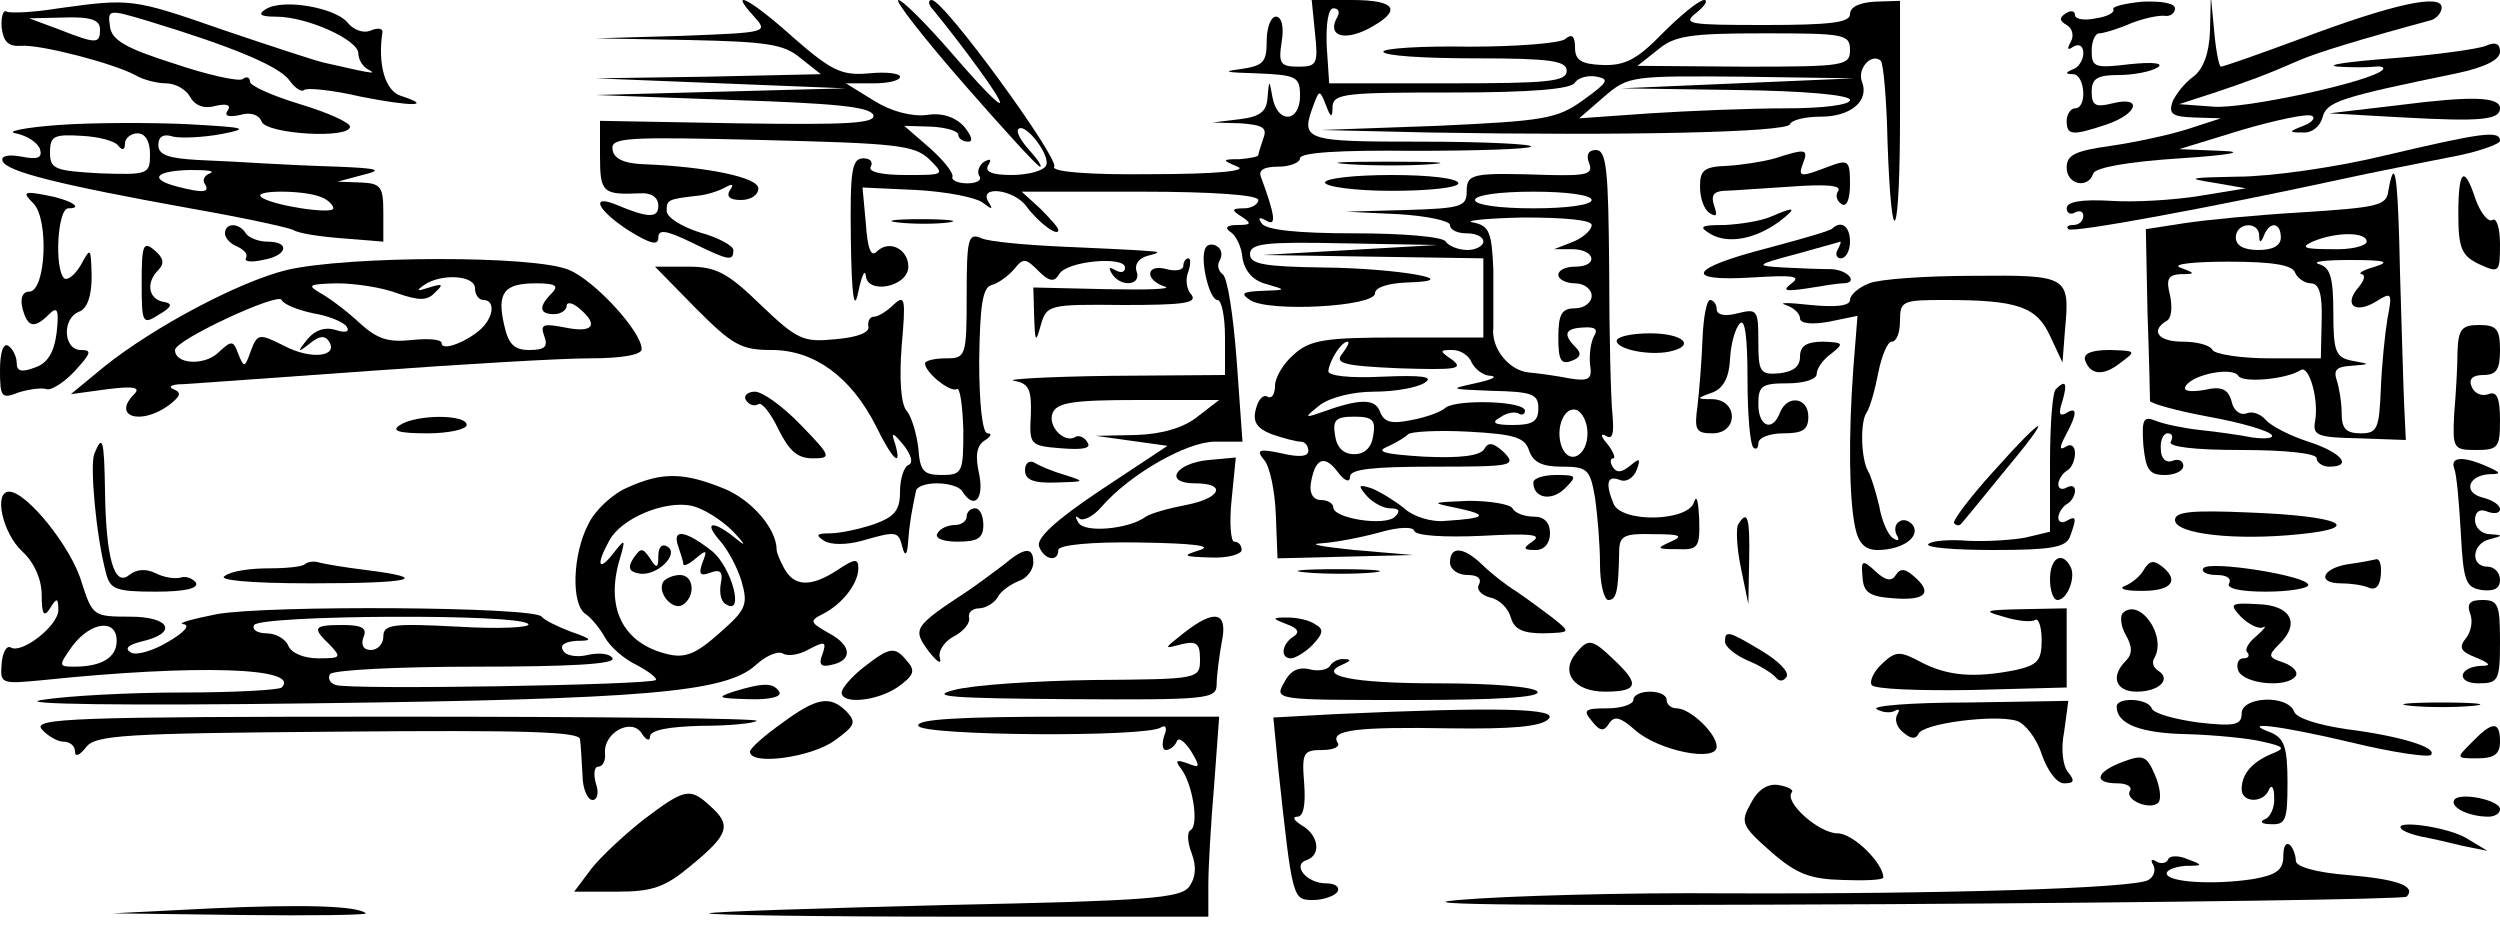 <?xml version="1.0" standalone="no"?>
<!DOCTYPE svg PUBLIC "-//W3C//DTD SVG 20010904//EN"
 "http://www.w3.org/TR/2001/REC-SVG-20010904/DTD/svg10.dtd">
<svg version="1.0" xmlns="http://www.w3.org/2000/svg"
 width="300pt" height="111pt" viewBox="0 0 300 111"
 preserveAspectRatio="xMidYMid meet">
<g transform="translate(0,111) scale(0.1,-0.1)"
fill="#000000" stroke="none">
<path d="M70 1100 c-30 -5 -58 -6 -62 -4 -4 3 -7 -6 -6 -19 2 -17 8 -23 23
-22 23 2 111 -21 137 -35 10 -6 27 -10 37 -10 11 0 24 -7 29 -16 6 -11 17 -15
31 -11 13 3 19 1 14 -6 -4 -6 1 -8 15 -5 13 4 23 0 26 -8 6 -15 106 -21 106
-6 0 5 -27 17 -60 27 -33 10 -60 22 -60 27 0 5 -4 7 -9 3 -5 -3 -42 5 -83 19
-57 18 -74 28 -76 44 -3 21 -2 21 45 7 102 -31 157 -54 170 -71 7 -10 15 -15
18 -12 3 3 34 0 68 -8 61 -12 88 -12 48 1 -19 6 -28 38 -22 77 0 4 -6 5 -15 1
-8 -3 -20 1 -27 10 -15 18 -78 29 -98 16 -10 -6 -7 -9 12 -9 38 0 99 -28 99
-44 0 -8 6 -17 13 -20 11 -6 -2 -3 -55 9 -9 2 -64 20 -120 39 -109 38 -111 38
-198 26z m50 -25 c0 -18 -4 -18 -50 0 l-35 13 43 1 c31 1 42 -3 42 -14z"/>
<path d="M905 1090 c17 -19 16 -19 -86 -23 l-104 -3 111 -2 c95 -2 115 -5 135
-22 l24 -19 -135 -3 -135 -2 150 -6 150 -6 -150 -4 -150 -4 164 -6 c122 -4
165 -8 169 -18 3 -10 -29 -12 -162 -10 l-166 3 0 -42 c0 -44 3 -47 48 -45 14
1 22 -5 22 -15 0 -15 -12 -15 -52 2 -31 12 -19 -9 17 -32 26 -16 35 -18 35 -8
0 10 9 9 40 -6 45 -22 50 -23 50 -9 0 5 -18 15 -40 21 -22 7 -40 18 -40 26 0
13 1 14 36 18 12 1 27 6 34 10 9 5 11 4 6 -3 -5 -8 0 -12 13 -12 12 0 21 6 21
14 0 13 -61 26 -139 29 -23 1 -35 7 -36 18 -2 14 17 15 179 11 161 -4 183 -6
201 -23 19 -19 19 -19 -28 -19 -30 0 -46 4 -42 10 3 6 -1 10 -9 10 -14 0 -16
-15 -15 -97 1 -70 4 -88 9 -63 4 19 8 28 9 19 2 -23 51 -13 51 11 0 21 -23 33
-38 18 -7 -7 -11 4 -13 34 l-4 43 65 -3 c36 -2 71 -9 79 -15 12 -9 13 -9 7 1
-12 20 31 15 46 -6 14 -19 38 -37 38 -28 0 3 -10 14 -22 26 l-22 20 142 0 c88
0 142 -4 142 -10 0 -5 -8 -10 -17 -10 -15 0 -16 -2 -3 -10 12 -8 12 -10 -5
-10 -12 0 -16 -3 -9 -8 7 -4 14 -18 15 -32 3 -16 13 -27 29 -31 24 -7 24 -7
-5 -8 -24 -1 -27 -3 -15 -11 22 -15 150 -8 150 8 0 7 15 12 38 13 74 2 -9 17
-100 18 -71 1 -88 4 -88 16 0 13 18 15 113 13 l112 -2 -105 -6 -105 -6 133 -2
132 -2 0 -47 0 -48 -103 0 c-87 0 -105 -3 -124 -20 -13 -11 -23 -28 -23 -38 0
-10 -4 -16 -9 -13 -5 3 -11 -3 -14 -15 -4 -15 1 -23 19 -30 14 -5 30 -9 35 -9
5 0 9 -5 9 -11 0 -7 -11 -8 -32 -3 -28 6 -31 4 -21 -8 7 -8 13 -38 14 -66 l2
-52 81 2 81 2 -70 6 c-38 4 -56 7 -40 8 17 1 48 7 70 13 24 7 41 7 42 2 2 -6
37 -8 81 -6 56 3 73 2 62 -6 -13 -9 -13 -11 3 -11 10 0 17 8 17 20 0 13 -7 20
-19 20 -11 0 -23 4 -26 10 -3 5 -27 9 -53 9 -46 -2 -46 -2 -12 -9 37 -8 33
-12 -15 -15 -17 -2 -39 5 -50 15 -11 9 -29 20 -39 24 -16 5 -17 4 -6 -9 7 -8
20 -15 28 -15 11 0 13 -3 6 -10 -12 -12 -74 -2 -74 11 0 5 -7 9 -15 9 -9 0
-14 8 -12 20 5 30 16 35 32 14 8 -11 15 -14 15 -6 0 9 27 12 101 12 94 0 99 1
84 17 -13 12 -19 13 -24 4 -5 -8 -29 -11 -72 -9 -48 3 -59 6 -44 12 11 5 22
12 25 15 3 3 35 5 72 3 56 -3 68 -7 73 -23 5 -14 16 -19 39 -19 31 0 34 -3 40
-37 3 -21 6 -57 6 -80 0 -24 5 -43 10 -43 10 0 12 11 13 57 0 20 5 23 41 22
32 0 37 -2 21 -9 -18 -8 -17 -9 8 -9 25 -1 27 2 26 37 -1 20 -3 29 -6 20 -6
-24 -88 -26 -97 -2 -10 25 -7 34 8 28 7 -3 16 2 20 12 5 14 4 15 -8 5 -10 -8
-16 -9 -21 -1 -3 5 -3 10 1 10 3 0 0 8 -7 17 -8 9 -9 14 -2 10 8 -5 10 2 8 25
-2 18 -4 97 -4 176 -1 118 -3 142 -16 142 -9 0 -12 -6 -8 -16 5 -13 -3 -15
-48 -14 -93 3 -99 2 -99 -20 0 -18 -7 -20 -72 -22 l-73 -2 63 -3 c34 -2 62 -8
62 -13 0 -6 9 -10 20 -10 11 0 20 -4 20 -10 0 -5 -9 -10 -19 -10 -11 0 -23 5
-26 10 -3 6 -52 10 -110 10 -68 0 -106 4 -111 12 -5 7 -3 8 6 3 12 -7 10 7 -7
53 -3 8 4 12 21 12 14 0 26 5 26 10 0 7 47 10 136 9 74 0 138 2 141 5 4 3 -55
6 -130 6 -144 0 -147 1 -130 46 6 16 7 16 14 -2 6 -16 8 -16 8 -2 1 16 16 17
143 17 95 0 144 4 148 12 4 6 16 9 26 7 16 -3 13 -7 -16 -28 -32 -23 -47 -25
-175 -31 l-140 -5 130 -3 c233 -4 430 0 433 10 2 5 18 9 37 9 36 0 59 19 49
43 -5 15 12 34 23 24 3 -3 7 -47 8 -97 5 -142 15 -119 15 33 l0 136 -30 -1
c-18 -1 -30 -6 -30 -15 0 -10 -23 -13 -102 -13 -92 0 -100 1 -82 15 10 8 14
15 9 15 -6 0 -28 -18 -50 -40 -30 -31 -45 -39 -72 -38 -26 1 -33 6 -33 21 0
14 -4 17 -12 10 -7 -5 -59 -9 -115 -9 -57 1 -103 -2 -103 -6 0 -5 50 -8 110
-8 91 0 110 -3 110 -15 0 -13 -22 -15 -142 -15 l-143 0 -3 45 c-1 27 2 45 8
45 6 0 8 -4 5 -10 -13 -22 6 -30 36 -15 42 22 36 35 -19 35 l-48 0 4 -40 c4
-37 2 -40 -20 -40 -22 0 -24 4 -20 30 3 18 0 30 -7 30 -6 0 -11 -13 -11 -29 0
-26 -4 -30 -32 -34 -23 -3 -16 -4 20 -5 48 -2 52 -4 52 -27 0 -32 -27 -34 -33
-2 -4 22 -4 22 -6 0 -1 -17 -9 -23 -33 -26 l-33 -4 34 -1 c26 -2 32 -5 27 -18
-3 -9 -6 -18 -6 -20 0 -2 -10 -4 -22 -5 -22 0 -22 -1 -3 -9 13 -5 -25 -9 -103
-9 -77 -1 -121 3 -117 9 6 10 -132 200 -147 200 -5 0 -4 -6 2 -12 35 -43 80
-104 80 -111 0 -5 -25 21 -56 57 -31 36 -61 66 -66 66 -5 0 30 -45 78 -100 48
-55 89 -100 92 -100 3 0 -3 9 -13 20 -10 11 -16 22 -13 25 8 9 40 -33 33 -44
-3 -6 -22 -11 -41 -11 -24 0 -33 4 -28 12 4 7 3 8 -5 4 -6 -4 -9 -12 -6 -17 4
-5 -3 -9 -14 -9 -12 0 -20 4 -18 8 1 5 -11 20 -28 35 l-30 26 33 -1 c17 -1 32
-5 32 -10 0 -4 5 -8 12 -8 6 0 4 7 -5 18 -11 12 -27 17 -45 14 -18 -2 -42 4
-63 17 l-34 21 33 0 c17 0 32 3 32 8 0 4 -17 6 -37 4 -33 -3 -45 3 -90 42 -52
47 -81 62 -48 26z m1315 -40 c0 -19 -7 -20 -127 -20 l-128 1 24 19 c20 17 38
20 127 20 97 0 104 -1 104 -20z m-135 -40 l-140 -6 138 -2 c83 -1 137 -6 137
-12 0 -6 -33 -10 -77 -10 -43 0 -116 -3 -163 -6 l-85 -6 30 26 c29 25 33 25
165 24 l135 -2 -140 -6z m-175 -140 c0 -6 -30 -10 -70 -10 -40 0 -70 4 -70 10
0 6 30 10 70 10 40 0 70 -4 70 -10z m0 -30 c0 -6 -10 -15 -22 -20 l-23 -9 23
0 c27 -1 30 -21 2 -21 -11 0 -20 -4 -20 -10 0 -5 9 -10 20 -10 11 0 20 -7 20
-15 0 -8 -9 -15 -20 -15 -16 0 -20 -7 -20 -35 0 -27 3 -33 16 -28 11 4 12 9 5
16 -16 16 -13 23 9 24 14 1 18 -2 13 -10 -4 -7 -6 -22 -5 -34 3 -18 -1 -21
-25 -17 -15 3 -37 6 -48 7 -24 2 -46 29 -43 54 0 10 0 41 0 70 -2 45 -5 52
-24 56 -13 2 14 5 60 6 50 0 82 -3 82 -9z m-299 -154 c-10 -12 0 -15 69 -18
66 -2 77 -1 63 10 -16 11 -16 12 0 12 10 0 20 -7 23 -15 4 -8 14 -16 23 -16 9
-1 0 -5 -19 -9 -32 -7 -30 -7 20 -9 49 -1 56 -4 56 -21 0 -16 -7 -20 -31 -20
-22 0 -26 3 -15 9 8 6 18 7 22 5 4 -3 8 -1 8 3 0 12 -81 14 -95 4 -5 -5 -24
-12 -41 -15 -24 -5 -33 -3 -38 10 -6 16 -24 16 -71 -1 -20 -7 -20 -6 -1 9 12
9 39 16 65 16 25 0 53 5 61 11 11 7 -4 9 -51 7 -40 -2 -66 1 -65 7 2 14 16 35
23 35 3 0 0 -6 -6 -14z m294 -96 c0 -27 -22 -39 -31 -16 -8 22 3 49 18 44 7
-3 13 -15 13 -28z m-257 -2 c-2 -15 -10 -23 -23 -23 -13 0 -21 8 -23 23 -3 18
1 22 23 22 22 0 26 -4 23 -22z"/>
<path d="M2536 1099 c2 -4 -7 -9 -21 -11 -14 -3 -25 -1 -25 4 0 5 -5 6 -11 2
-8 -5 -8 -9 1 -14 7 -4 9 -13 5 -20 -5 -9 -4 -11 3 -6 7 4 12 1 12 -8 0 -8 -6
-17 -12 -19 -10 -4 -10 -6 0 -6 14 -1 17 -41 2 -41 -5 0 -10 -7 -10 -15 0 -18
7 -18 49 -4 37 13 42 34 6 25 -20 -5 -25 -3 -25 14 0 16 7 20 33 20 17 0 38 4
46 9 8 5 -4 7 -33 4 -42 -5 -46 -4 -46 16 0 11 4 21 9 21 5 0 22 5 38 12 15 6
34 10 41 9 6 -1 12 3 12 9 0 6 -16 9 -39 8 -21 -2 -37 -6 -35 -9z"/>
<path d="M2652 1073 c-1 -27 -8 -46 -20 -55 -10 -7 -21 -21 -25 -30 -5 -15 0
-18 26 -19 l32 -1 -40 -13 c-22 -7 -64 -16 -92 -20 -43 -6 -53 -11 -53 -26 0
-21 26 -26 32 -7 3 7 42 14 104 18 62 4 80 8 49 9 l-50 2 75 23 c41 12 79 20
84 17 5 -2 1 -8 -10 -12 -18 -7 -18 -8 -1 -8 11 -1 21 7 24 18 5 19 20 24 161
53 33 7 52 16 52 26 0 10 -6 12 -17 7 -10 -4 -61 -11 -113 -15 -52 -4 -81 -8
-65 -10 17 -1 37 -1 45 0 8 1 12 -1 9 -4 -14 -14 -165 -47 -203 -44 l-41 3 40
13 c42 14 64 22 105 40 21 9 73 25 158 48 6 2 12 9 12 15 0 17 -59 4 -168 -37
-51 -19 -94 -34 -97 -34 -2 0 -6 19 -8 43 l-4 42 -1 -42z"/>
<path d="M2880 984 l-85 -10 90 -5 c91 -5 115 -3 115 11 0 14 -34 15 -120 4z"/>
<path d="M70 960 c-41 -3 -64 -8 -51 -10 14 -3 26 -11 29 -19 3 -10 -2 -13
-22 -9 -16 3 -25 1 -23 -5 4 -13 70 -29 225 -57 63 -11 118 -23 124 -26 6 -4
32 -8 59 -10 l49 -4 0 35 c0 31 -3 35 -27 36 l-28 1 30 8 c25 6 20 8 -30 10
-33 1 -73 3 -90 4 -16 1 -51 3 -77 4 -36 2 -48 6 -48 18 0 10 6 14 18 10 9 -2
35 -1 57 3 36 7 31 8 -40 12 -44 2 -114 2 -155 -1z m72 -25 c5 -6 8 -5 8 3 0
6 7 12 15 12 9 0 15 -9 15 -25 0 -24 -2 -25 -60 -23 -54 3 -60 5 -60 25 0 20
5 22 38 20 20 -1 40 -6 44 -12z m110 -33 c-6 -2 -10 -8 -6 -13 6 -10 -2 -11
-33 -3 -35 9 -27 19 15 20 20 0 31 -1 24 -4z m132 -28 c9 -3 16 -10 16 -14 0
-8 -77 4 -87 14 -8 8 50 8 71 0z"/>
<path d="M2860 923 c-58 -14 -136 -25 -175 -25 -57 -1 -63 -2 -30 -7 l40 -7
-55 -9 c-30 -5 -79 -8 -107 -6 -35 2 -53 -1 -53 -9 0 -6 5 -8 10 -5 6 3 10 1
10 -4 0 -6 -5 -11 -12 -11 -6 0 -9 -2 -6 -5 4 -5 171 26 328 60 36 8 93 19
128 26 34 6 62 16 62 20 0 13 -21 10 -140 -18z"/>
<path d="M2130 920 c-14 -4 -40 -8 -57 -9 -28 -1 -33 -5 -33 -25 0 -14 5 -28
12 -32 8 -5 9 -2 5 9 -4 12 -1 17 11 18 9 0 46 3 80 5 41 3 62 2 58 -5 -4 -5
-2 -12 4 -16 6 -4 10 6 10 24 0 29 -2 30 -26 21 -34 -13 -37 -13 -30 5 6 16 3
17 -34 5z"/>
<path d="M1618 913 c29 -2 74 -2 100 0 26 2 2 3 -53 3 -55 0 -76 -1 -47 -3z"/>
<path d="M1590 891 c0 -5 36 -10 80 -10 46 0 80 4 80 9 0 6 -35 10 -80 10 -44
0 -80 -4 -80 -9z"/>
<path d="M2869 895 c-1 -3 -2 -9 -3 -14 -2 -18 -13 -20 -107 -26 -51 -3 -114
-9 -139 -13 l-45 -7 2 -100 c2 -55 3 -103 3 -106 0 -3 32 -12 70 -19 39 -7 73
-17 76 -22 3 -4 -8 -5 -23 -3 -15 3 -44 7 -63 9 -19 2 -43 7 -53 11 -15 6 -17
2 -15 -29 3 -30 7 -36 26 -36 12 0 22 5 22 11 0 6 -6 9 -13 6 -8 -3 -14 3 -14
14 -1 10 3 19 8 19 6 0 7 -4 4 -10 -4 -6 27 -10 84 -10 54 0 91 -4 91 -10 0
-5 7 -10 15 -10 29 0 15 17 -25 30 -22 7 -45 19 -51 26 -6 7 -16 11 -23 8 -8
-3 -16 4 -18 14 -4 15 -12 19 -33 14 -18 -3 -26 -1 -22 5 9 14 56 23 63 12 5
-9 59 -4 75 7 10 6 22 -36 17 -62 -3 -17 4 -19 53 -20 l56 -2 -2 42 c-1 22 -3
94 -5 159 -2 99 -5 135 -11 112z m-158 -67 c0 -10 2 -10 6 0 7 17 20 15 20 -3
0 -10 -10 -15 -27 -15 -17 0 -27 5 -27 15 0 18 27 20 28 3z m129 -8 c0 -5 -19
-10 -42 -9 -33 0 -38 2 -23 9 28 12 65 12 65 0z m-86 -37 c3 -7 12 -13 19 -13
10 0 14 -13 13 -45 l-1 -45 -62 0 c-34 0 -65 5 -68 10 -3 6 -19 10 -36 10 -29
0 -39 13 -19 25 6 3 7 17 4 31 -5 19 -2 24 12 25 19 0 19 1 0 8 -10 4 16 7 58
7 53 0 77 -4 80 -13z m96 7 c-14 -4 -21 -8 -16 -9 5 -1 3 -8 -4 -16 -18 -21
-4 -32 21 -17 19 12 20 11 14 -20 -3 -18 -7 -57 -8 -85 -2 -47 -4 -53 -24 -53
-18 0 -23 6 -23 24 0 13 -3 31 -6 40 -4 12 0 16 17 17 24 2 24 2 2 6 -20 4
-23 10 -23 58 0 43 -4 54 -17 58 -10 3 7 5 37 5 42 0 49 -2 30 -8z"/>
<path d="M2950 853 c0 -41 4 -50 25 -60 24 -11 25 -10 25 24 0 19 -4 32 -9 29
-5 -3 -14 8 -20 24 -14 43 -21 37 -21 -17z"/>
<path d="M40 866 c19 -19 15 -106 -5 -106 -8 0 -11 -8 -8 -20 6 -23 14 -25 32
-7 10 10 12 5 9 -22 -3 -24 -11 -37 -26 -42 -16 -6 -22 -5 -22 6 0 7 -5 17
-10 20 -6 4 -10 -8 -10 -29 0 -33 2 -35 22 -27 13 4 28 6 34 4 5 -2 21 8 34
22 19 21 21 25 7 25 -21 0 -23 38 -2 46 10 4 15 19 15 43 -1 34 -1 35 -13 13
-7 -12 -16 -19 -20 -16 -12 12 -8 84 5 84 20 0 1 11 -28 16 -26 5 -27 3 -14
-10z"/>
<path d="M2125 850 c-11 -5 -36 -9 -55 -10 -30 0 -32 -2 -17 -11 21 -12 53 -6
82 15 22 17 20 19 -10 6z"/>
<path d="M1078 843 c18 -2 45 -2 60 0 15 2 0 4 -33 4 -33 0 -45 -2 -27 -4z"/>
<path d="M270 830 c0 -6 7 -13 15 -16 8 -4 13 -9 10 -14 -2 -4 7 -5 20 -2 30
5 34 22 6 22 -11 0 -23 5 -26 10 -8 13 -25 13 -25 0z"/>
<path d="M2199 836 c-2 -3 -38 -13 -79 -24 -93 -24 -101 -40 -18 -35 49 3 60
2 48 -7 -12 -9 -8 -10 19 -6 18 3 37 6 42 6 20 0 7 16 -13 17 -13 0 -39 1 -58
2 -34 2 -34 3 15 16 28 8 51 14 53 15 2 0 0 -4 -3 -10 -3 -5 -1 -10 4 -10 6 0
11 9 11 20 0 18 -10 26 -21 16z"/>
<path d="M1160 756 c0 -74 -1 -76 -25 -76 -14 0 -25 -3 -25 -6 0 -11 30 -35
38 -31 4 3 7 -19 8 -49 0 -51 -1 -54 -26 -54 -22 0 -26 5 -28 32 -2 17 -8 38
-14 45 -7 8 -9 38 -6 78 5 56 4 62 -9 50 -8 -8 -19 -15 -24 -15 -5 0 -8 -5 -7
-12 2 -7 -14 -13 -39 -15 -39 -4 -46 -1 -90 41 -40 39 -54 46 -87 46 l-40 0
49 -50 c44 -44 54 -50 91 -50 51 0 95 -32 125 -91 20 -41 32 -52 23 -21 -5 14
-3 14 11 -3 9 -12 11 -21 5 -23 -5 -2 -10 -16 -10 -32 0 -22 -6 -30 -31 -39
-18 -6 -41 -11 -53 -11 -16 0 -18 -2 -7 -9 8 -5 27 -5 45 0 42 12 44 12 49 -8
3 -12 6 -9 7 10 1 15 4 32 5 37 1 6 3 15 4 20 0 6 12 10 25 10 14 0 28 -4 31
-10 14 -22 26 -9 20 21 -5 22 -3 34 6 40 8 5 10 9 4 9 -6 0 -10 35 -10 87 1
67 4 88 15 91 8 2 20 11 27 19 11 14 14 13 29 -2 13 -13 19 -14 25 -4 9 16 79
22 79 8 0 -6 -5 -7 -12 -3 -7 4 -8 3 -4 -4 10 -17 36 -15 30 2 -3 8 2 16 13
19 16 4 16 5 -2 6 -11 1 -56 3 -100 5 -44 2 -88 6 -97 10 -16 7 -18 1 -18 -68z"/>
<path d="M170 771 c0 -49 1 -51 20 -39 17 10 18 14 5 16 -17 4 -20 23 -5 38 8
8 6 15 -5 24 -13 11 -15 6 -15 -39z"/>
<path d="M1447 813 c-8 -12 4 -63 14 -63 5 0 9 -20 9 -45 l0 -45 -137 -1 c-76
-1 -128 -4 -116 -6 18 -3 21 -11 20 -41 -2 -36 -1 -37 37 -40 25 -2 36 0 31 7
-3 6 -10 9 -14 7 -13 -9 -34 12 -28 28 5 13 24 16 103 16 l97 0 -26 -20 c-16
-13 -42 -21 -74 -22 l-48 -1 43 -6 43 -6 -80 -53 c-54 -36 -78 -58 -74 -68 6
-16 23 -19 23 -4 0 6 39 10 98 9 64 -1 88 -4 72 -9 -22 -7 -21 -8 13 -9 20 -1
37 4 37 9 0 6 -4 10 -9 10 -4 0 -6 23 -3 51 l5 50 -33 -3 c-40 -4 -54 -28 -16
-28 39 0 31 -18 -11 -26 -21 -4 -42 -10 -48 -14 -20 -15 -74 -20 -81 -7 -4 7
-4 9 1 5 4 -4 17 2 27 14 34 39 102 78 136 78 l33 0 -7 98 c-4 53 -11 100 -17
103 -5 4 -7 11 -3 17 3 6 2 13 -3 16 -5 4 -12 3 -14 -1z"/>
<path d="M344 786 c-57 -14 -159 -68 -219 -116 l-40 -33 44 6 c32 4 40 2 32
-6 -27 -27 8 -38 42 -13 14 11 15 15 5 19 -7 3 -2 6 12 6 14 1 115 8 225 16
110 8 228 15 263 15 37 0 62 4 62 11 0 21 -56 82 -87 95 -41 18 -267 17 -339
0z m226 -22 c0 -8 5 -14 10 -14 14 0 13 -19 -2 -34 -17 -16 -48 -28 -48 -18 0
5 -16 6 -36 4 -28 -3 -41 1 -62 20 -15 14 -36 30 -47 36 -17 10 -15 11 19 12
22 0 55 -5 73 -12 26 -9 36 -9 45 1 11 10 9 11 -7 6 -15 -5 -16 -4 -6 3 20 14
61 12 61 -4z m92 -6 c-16 -16 -15 -25 3 -25 8 0 15 5 15 10 0 5 7 4 15 -3 24
-20 17 -30 -17 -23 -26 5 -30 4 -25 -10 5 -13 1 -17 -18 -17 -18 0 -25 7 -30
30 -9 39 0 50 38 50 24 0 28 -3 19 -12z m-286 -24 c19 -3 37 -11 40 -16 4 -6
-1 -8 -13 -4 -13 4 -25 0 -34 -11 -13 -16 -12 -17 3 -5 11 9 18 10 23 2 11
-18 -22 -22 -54 -5 -30 15 -32 15 -40 -6 -7 -20 -8 -21 -15 -4 -6 17 -8 17
-25 1 -17 -15 -51 -13 -51 4 0 12 125 70 128 60 2 -5 19 -12 38 -16z"/>
<path d="M1420 791 c0 -5 -9 -7 -20 -4 -25 7 -27 -13 -2 -21 9 -3 -22 -4 -71
-3 l-87 2 1 -35 c1 -31 2 -32 8 -10 7 24 9 25 99 24 70 0 89 2 82 12 -6 6 -8
19 -4 28 3 9 3 16 0 16 -3 0 -6 -4 -6 -9z"/>
<path d="M2243 770 c-13 -5 -23 -14 -23 -20 0 -7 -17 -9 -47 -6 -27 3 -40 3
-30 0 9 -3 17 -10 17 -16 0 -6 13 -8 35 -4 l34 7 -5 -63 c-6 -82 -5 -156 2
-190 4 -20 12 -28 27 -28 29 0 51 15 43 29 -4 6 -12 9 -17 5 -5 -3 -6 -10 -3
-16 4 -6 2 -8 -4 -4 -6 3 -14 21 -17 39 -4 17 -10 36 -13 41 -9 15 -10 60 -2
71 4 6 10 27 14 48 4 20 11 37 16 37 6 0 10 11 10 25 0 24 3 25 54 25 87 0
110 -8 126 -43 l15 -32 3 39 c6 65 4 66 -110 65 -57 0 -113 -4 -125 -9z"/>
<path d="M2043 703 c-1 -27 -4 -63 -6 -80 -4 -29 -2 -33 18 -33 31 0 31 40 0
41 -20 0 -20 1 0 8 13 5 20 18 21 40 1 18 6 37 12 43 6 6 9 -17 9 -67 0 -41 3
-78 7 -82 3 -3 6 -1 6 5 0 7 14 12 30 12 23 0 30 4 30 20 0 23 -25 27 -34 5
-9 -24 -26 -17 -26 10 0 22 4 25 35 25 20 0 35 5 35 11 0 7 8 18 18 25 15 12
14 13 -10 14 -20 0 -28 -5 -28 -18 0 -12 -8 -18 -25 -20 -23 -2 -25 2 -25 38
0 38 -1 40 -25 34 -15 -4 -25 -2 -25 5 0 6 -4 11 -8 11 -4 0 -8 -21 -9 -47z"/>
<path d="M2949 688 c0 -18 -2 -52 -4 -75 -2 -41 -1 -43 26 -43 27 0 29 3 29
36 0 27 -4 35 -14 31 -8 -3 -17 1 -20 9 -4 9 1 14 14 14 16 0 20 7 20 30 0 25
-4 30 -25 30 -21 0 -25 -5 -26 -32z"/>
<path d="M1940 701 c0 -10 38 -18 63 -13 33 7 17 22 -23 22 -22 0 -40 -4 -40
-9z"/>
<path d="M2502 678 c6 -18 22 -20 43 -3 19 14 18 14 -13 15 -22 0 -32 -4 -30
-12z"/>
<path d="M2467 643 c-4 -3 -7 -43 -7 -89 l0 -82 -29 -7 c-15 -3 -47 -5 -69 -4
-23 2 -45 0 -48 -4 -4 -4 31 -7 78 -7 69 0 87 3 92 16 8 22 8 26 -4 19 -5 -3
-10 -2 -10 4 0 5 5 13 10 16 6 3 10 11 10 16 0 6 -4 7 -10 4 -5 -3 -10 -2 -10
4 0 5 5 13 10 16 6 3 10 13 10 21 0 9 -5 12 -11 8 -8 -5 -8 -1 0 14 14 26 14
35 0 26 -8 -4 -9 0 -4 15 6 21 4 26 -8 14z"/>
<path d="M895 630 c4 -6 10 -8 15 -5 4 3 15 -11 24 -30 13 -26 23 -35 41 -35
23 0 23 2 -14 40 -21 22 -46 40 -55 40 -9 0 -14 -5 -11 -10z"/>
<path d="M480 600 c-11 -7 -2 -10 33 -10 26 0 47 5 47 10 0 13 -60 13 -80 0z"/>
<path d="M2391 543 c-28 -31 -49 -59 -46 -61 3 -3 6 -3 8 -1 2 2 25 30 51 62
62 74 53 74 -13 0z"/>
<path d="M113 565 c-5 -15 2 -96 14 -142 5 -20 11 -23 60 -23 35 0 52 4 48 11
-4 5 -12 8 -18 6 -7 -2 -20 0 -30 5 -12 6 -23 5 -32 -2 -18 -15 -28 21 -29
102 -1 61 -3 68 -13 43z"/>
<path d="M1230 546 c0 -12 10 -16 38 -15 34 1 35 1 10 9 -14 4 -31 11 -37 15
-6 3 -11 -1 -11 -9z"/>
<path d="M2945 548 c3 -7 6 -42 8 -78 3 -58 6 -65 25 -68 15 -2 22 2 22 12 0
9 -7 16 -15 16 -21 0 -19 28 3 33 16 4 16 5 0 6 -10 0 -18 8 -18 17 0 10 6 14
15 10 8 -3 15 -2 15 3 0 5 -9 11 -21 14 -24 6 -17 27 9 28 14 0 13 2 -3 9 -29
13 -45 12 -40 -2z"/>
<path d="M753 525 c-17 -7 -39 -27 -47 -44 -19 -36 -21 -97 -3 -108 6 -4 17
-17 23 -28 6 -11 23 -26 38 -33 15 -8 25 -16 23 -18 -6 -6 -368 -12 -384 -6
-7 2 -10 8 -7 13 3 5 82 9 175 9 111 0 168 3 164 10 -3 6 -17 7 -30 4 -12 -3
-26 -1 -29 5 -5 7 2 11 16 12 20 0 19 2 -7 11 -16 6 -32 14 -35 18 -8 12 -329
14 -390 3 -30 -6 -48 -11 -40 -12 9 -1 1 -10 -18 -21 -18 -11 -39 -17 -45 -13
-8 5 -3 9 12 13 45 10 36 30 -13 30 -44 0 -45 1 -58 41 -12 42 -66 109 -87
109 -19 0 -8 -50 16 -72 14 -13 23 -33 23 -52 0 -24 3 -27 10 -16 8 13 10 13
10 -2 0 -19 -44 -53 -57 -45 -5 3 -10 -6 -11 -19 -2 -25 -1 -25 51 -20 183 19
309 15 285 -9 -3 -3 -57 -6 -119 -6 -63 0 -139 -4 -169 -9 -33 -5 95 -7 325
-4 399 5 496 13 532 46 12 11 26 17 32 14 6 -4 20 -2 32 5 19 10 21 9 16 -6
-5 -12 -2 -16 10 -13 26 5 26 23 -2 38 -23 13 -24 15 -8 23 24 12 43 37 43 55
0 12 -4 12 -25 -2 -32 -21 -52 -20 -64 2 -5 9 -9 19 -9 22 0 26 -31 61 -64 74
-47 19 -73 20 -115 1z m127 -53 c14 -15 16 -19 4 -9 -28 23 -41 22 -20 -2 9
-10 21 -32 26 -49 8 -28 5 -34 -27 -62 -28 -25 -41 -30 -62 -25 -54 13 -75 56
-57 115 7 24 6 24 -8 6 -18 -23 -21 -14 -5 15 14 27 67 49 99 42 14 -3 36 -17
50 -31z m-246 -111 c3 -4 -35 -6 -84 -3 -79 4 -90 3 -90 -12 0 -9 -7 -16 -15
-16 -9 0 -12 6 -9 15 5 11 -1 15 -25 15 -35 0 -37 -3 -15 -24 14 -15 13 -16
-14 -16 -17 0 -32 6 -36 15 -3 8 -15 15 -26 15 -12 0 -18 5 -15 10 8 12 322
14 329 1z m-494 -20 c0 -20 -18 -31 -51 -31 -19 0 -19 1 -2 25 22 29 53 33 53
6z"/>
<path d="M814 454 c3 -9 6 -18 6 -21 0 -3 7 0 15 7 13 11 14 10 8 -5 -5 -14
-3 -17 10 -12 11 4 15 1 12 -13 -2 -11 0 -22 6 -25 23 -15 7 45 -17 64 -32 25
-48 27 -40 5z"/>
<path d="M790 443 c0 -15 -2 -16 -10 -3 -9 13 -11 13 -20 0 -7 -11 -5 -16 6
-18 21 -5 50 23 35 32 -6 4 -11 0 -11 -11z"/>
<path d="M796 412 c-8 -13 11 -35 23 -28 16 10 14 36 -3 36 -8 0 -17 -4 -20
-8z"/>
<path d="M1840 531 c0 -19 22 -23 38 -7 15 15 14 16 -11 16 -15 0 -27 -4 -27
-9z"/>
<path d="M1160 490 c0 -5 -6 -10 -14 -10 -8 0 -18 -4 -21 -10 -4 -6 7 -10 24
-10 24 0 31 4 31 20 0 11 -4 20 -10 20 -5 0 -10 -4 -10 -10z"/>
<path d="M2610 486 c0 -17 73 -25 150 -17 79 8 47 22 -61 26 -69 3 -89 1 -89
-9z"/>
<path d="M2086 481 c-3 -4 -2 -28 3 -52 l9 -44 1 53 c1 51 -2 61 -13 43z"/>
<path d="M1204 432 c-12 -9 -32 -24 -44 -32 -64 -42 -65 -45 -46 -71 10 -13
16 -17 14 -9 -3 8 5 20 16 26 12 6 20 16 19 22 -2 7 4 12 12 12 7 0 18 6 22
13 4 8 16 16 26 20 9 3 17 13 17 22 0 19 -10 19 -36 -3z"/>
<path d="M1740 435 c0 -8 9 -15 21 -15 12 0 17 -4 14 -11 -4 -6 2 -13 13 -16
11 -2 22 -13 25 -24 4 -14 14 -19 39 -19 33 1 33 1 12 18 -12 9 -32 24 -44 32
-13 8 -32 23 -42 33 -22 21 -38 22 -38 2z"/>
<path d="M366 433 c-3 -3 -22 -5 -43 -5 -22 0 -45 -3 -53 -9 -10 -5 28 -9 104
-9 121 0 145 6 65 16 -24 3 -49 7 -56 9 -6 2 -14 1 -17 -2z"/>
<path d="M2235 418 c1 -19 8 -24 38 -26 38 -3 47 7 23 27 -10 9 -16 9 -21 1
-5 -8 -12 -7 -24 4 -16 15 -18 14 -16 -6z"/>
<path d="M2460 415 c0 -14 4 -25 9 -25 12 0 23 29 15 41 -10 18 -24 9 -24 -16z"/>
<path d="M2573 427 c-4 -8 -15 -17 -23 -20 -8 -3 -1 -6 17 -6 37 -1 49 11 29
28 -11 9 -16 9 -23 -2z"/>
<path d="M2644 428 c-3 -4 4 -8 16 -8 12 0 18 -4 15 -10 -4 -6 13 -10 44 -10
28 0 51 4 51 8 0 11 -120 30 -126 20z"/>
<path d="M2818 433 c-32 -5 -38 -23 -9 -23 11 0 26 -2 33 -5 9 -4 14 2 15 15
1 11 -1 19 -5 19 -4 -1 -19 -4 -34 -6z"/>
<path d="M1568 423 c23 -2 59 -2 80 0 20 2 1 4 -43 4 -44 0 -61 -2 -37 -4z"/>
<path d="M2689 370 c9 -9 21 -15 26 -13 6 3 2 -2 -7 -10 -10 -8 -15 -17 -11
-20 3 -4 1 -7 -5 -7 -6 0 -9 -7 -6 -15 7 -16 59 -21 69 -6 3 5 -4 12 -15 16
-18 6 -19 8 -5 22 26 25 14 47 -26 48 -33 2 -34 0 -20 -15z"/>
<path d="M2964 374 c4 -9 1 -23 -5 -30 -9 -11 -6 -16 12 -23 17 -7 19 -10 7
-10 -28 -1 -31 -21 -4 -21 24 0 26 3 26 50 0 44 -2 50 -21 50 -15 0 -19 -4
-15 -16z"/>
<path d="M2404 370 c16 -5 33 -7 38 -4 4 3 8 -8 8 -24 0 -25 -5 -30 -31 -36
-50 -10 -82 -7 -113 9 -26 14 -31 14 -47 -1 -10 -9 -16 -21 -13 -26 3 -5 57
-7 120 -6 l114 3 0 48 0 47 -52 -1 c-47 -1 -49 -2 -24 -9z"/>
<path d="M2547 374 c-3 -4 -2 -16 4 -26 8 -14 8 -23 0 -31 -19 -19 -12 -37 13
-37 27 0 42 15 26 25 -6 4 -8 10 -5 15 16 27 -18 74 -38 54z"/>
<path d="M1420 350 c-24 -19 -24 -19 -2 -13 18 4 22 1 22 -18 0 -24 -1 -24
-128 -25 -70 -1 -145 -6 -167 -12 -32 -8 -2 -10 138 -11 167 -1 177 0 177 18
0 10 3 33 6 50 8 37 -8 41 -46 11z"/>
<path d="M1544 361 c14 -5 16 -10 8 -15 -14 -9 -16 -26 -3 -26 5 0 17 7 26 16
13 14 14 19 3 25 -7 5 -22 8 -33 8 -19 0 -19 -1 -1 -8z"/>
<path d="M2070 340 c0 -6 12 -16 28 -23 15 -6 30 -16 33 -20 4 -5 9 -5 13 1 3
6 -10 19 -30 31 -40 24 -44 25 -44 11z"/>
<path d="M1891 326 c-19 -23 -2 -46 35 -46 40 0 42 9 11 38 -27 26 -31 26 -46
8z"/>
<path d="M1036 309 c-14 -11 -26 -25 -26 -30 0 -15 44 -10 68 7 18 13 21 19
11 30 -15 19 -21 18 -53 -7z"/>
<path d="M1596 311 c-3 -5 -15 -7 -25 -4 -13 3 -23 -2 -30 -16 -12 -21 -11
-21 149 -21 105 0 159 3 155 10 -4 6 -55 10 -120 10 -102 0 -147 9 -113 23 9
4 10 6 1 6 -6 1 -14 -3 -17 -8z"/>
<path d="M880 280 c-21 -7 -18 -8 18 -9 26 -1 41 3 37 9 -7 11 -19 11 -55 0z"/>
<path d="M1960 270 c0 -5 -14 -10 -31 -10 -27 0 -30 -2 -19 -15 10 -13 15 -13
21 -3 6 9 13 8 31 -8 28 -25 98 -39 98 -20 0 16 -32 46 -48 46 -7 0 -12 5 -12
10 0 6 -9 10 -20 10 -11 0 -20 -4 -20 -10z"/>
<path d="M938 242 c-21 -15 -38 -30 -38 -34 0 -17 73 -7 101 13 25 18 27 22
15 35 -20 20 -36 17 -78 -14z"/>
<path d="M2252 259 c7 -4 16 -5 22 -2 5 3 6 1 3 -4 -4 -6 -1 -16 7 -22 9 -8
15 -8 18 -2 4 13 92 24 118 16 10 -3 24 -21 30 -40 7 -20 18 -35 27 -35 12 0
13 3 5 13 -7 8 -9 29 -5 49 l5 37 -121 -2 c-67 0 -116 -4 -109 -8z"/>
<path d="M2540 262 c0 -21 29 -32 85 -33 33 -1 74 -5 90 -9 27 -6 28 -8 10
-15 -23 -10 -35 -24 -35 -42 0 -17 27 -17 33 0 3 6 6 2 6 -10 1 -12 -5 -24
-11 -26 -7 -3 -4 -6 7 -6 18 -1 20 5 20 50 0 43 -4 53 -20 60 -38 14 8 9 97
-12 49 -12 92 -18 95 -15 9 9 -38 23 -101 31 -34 5 -60 13 -63 21 -8 21 -63
18 -63 -2 0 -14 -8 -16 -52 -11 -29 4 -54 11 -56 17 -4 12 -42 14 -42 2z"/>
<path d="M2893 263 c20 -2 54 -2 75 0 20 2 3 4 -38 4 -41 0 -58 -2 -37 -4z"/>
<path d="M1601 253 l-73 -4 6 -62 c17 -157 17 -157 42 -157 12 0 26 5 29 10 3
6 -3 10 -14 10 -23 0 -41 22 -23 28 18 6 14 30 -5 41 -10 6 -13 11 -6 11 7 0
10 14 8 40 -3 37 -1 40 22 40 13 0 22 4 18 9 -9 15 23 19 135 17 74 -1 109 2
118 11 14 13 -60 15 -257 6z"/>
<path d="M50 235 c7 -8 19 -15 26 -15 8 0 14 -5 14 -12 0 -7 6 -4 13 5 11 15
44 17 302 19 226 2 290 0 291 -9 1 -7 2 -26 3 -43 0 -16 6 -30 12 -30 6 0 8 9
4 20 -3 11 -2 20 3 20 5 0 9 7 8 16 -2 25 32 43 44 24 5 -8 10 -10 10 -4 0 8
23 12 61 13 34 0 64 3 67 6 3 3 -192 5 -433 5 -388 0 -436 -2 -425 -15z"/>
<path d="M1102 239 c4 -12 273 -14 291 -2 6 4 8 -1 4 -10 -3 -10 -2 -17 2 -17
5 0 11 5 13 10 2 6 9 1 17 -11 12 -20 11 -21 -4 -15 -14 5 -15 3 -8 -6 14 -18
22 -67 12 -74 -5 -2 -4 -15 1 -28 6 -16 5 -29 -3 -40 -10 -14 -51 -17 -292
-22 -154 -4 -282 -8 -284 -10 -2 -2 131 -4 297 -4 l302 0 0 38 c0 20 3 74 7
120 l6 82 -182 0 c-129 0 -182 -3 -179 -11z"/>
<path d="M2966 219 c-19 -19 -19 -19 7 -19 20 0 27 5 27 20 0 25 -9 25 -34 -1z"/>
<path d="M2548 196 c-33 -12 -37 -26 -7 -26 11 0 18 -4 15 -9 -7 -11 25 -24
34 -14 4 4 2 19 -4 33 -10 23 -14 25 -38 16z"/>
<path d="M2101 146 c-13 -23 -11 -27 24 -58 31 -27 47 -33 87 -34 26 -1 48 0
48 3 0 17 -36 53 -55 53 -22 0 -64 37 -55 49 3 3 -4 7 -16 9 -13 2 -25 -6 -33
-22z"/>
<path d="M773 127 c-23 -18 -51 -44 -63 -59 l-21 -28 51 0 c43 0 58 5 90 32
45 37 48 48 22 71 -24 22 -30 21 -79 -16z"/>
<path d="M2945 150 c-5 -9 18 -20 41 -20 8 0 14 4 14 9 0 11 -49 21 -55 11z"/>
<path d="M2882 115 c3 -3 14 -7 24 -9 11 -2 33 -7 49 -11 l30 -6 -25 15 c-23
14 -90 23 -78 11z"/>
<path d="M2740 83 c0 -17 -8 -23 -37 -28 -46 -7 -103 -4 -103 7 0 4 10 8 23 9
21 0 21 1 2 8 -11 5 -22 4 -23 0 -2 -5 -9 -6 -14 -3 -6 4 -8 2 -4 -4 3 -6 1
-14 -6 -18 -16 -10 -248 -17 -508 -16 -118 1 -262 -3 -320 -8 -70 -6 99 -7
514 -5 340 2 621 6 624 9 12 13 -12 21 -71 26 -38 3 -62 10 -62 17 0 6 -3 15
-7 19 -5 4 -8 -2 -8 -13z"/>
<path d="M255 20 l-120 -6 154 -2 c85 -1 152 0 150 2 -10 9 -74 11 -184 6z"/>
</g>
</svg>
